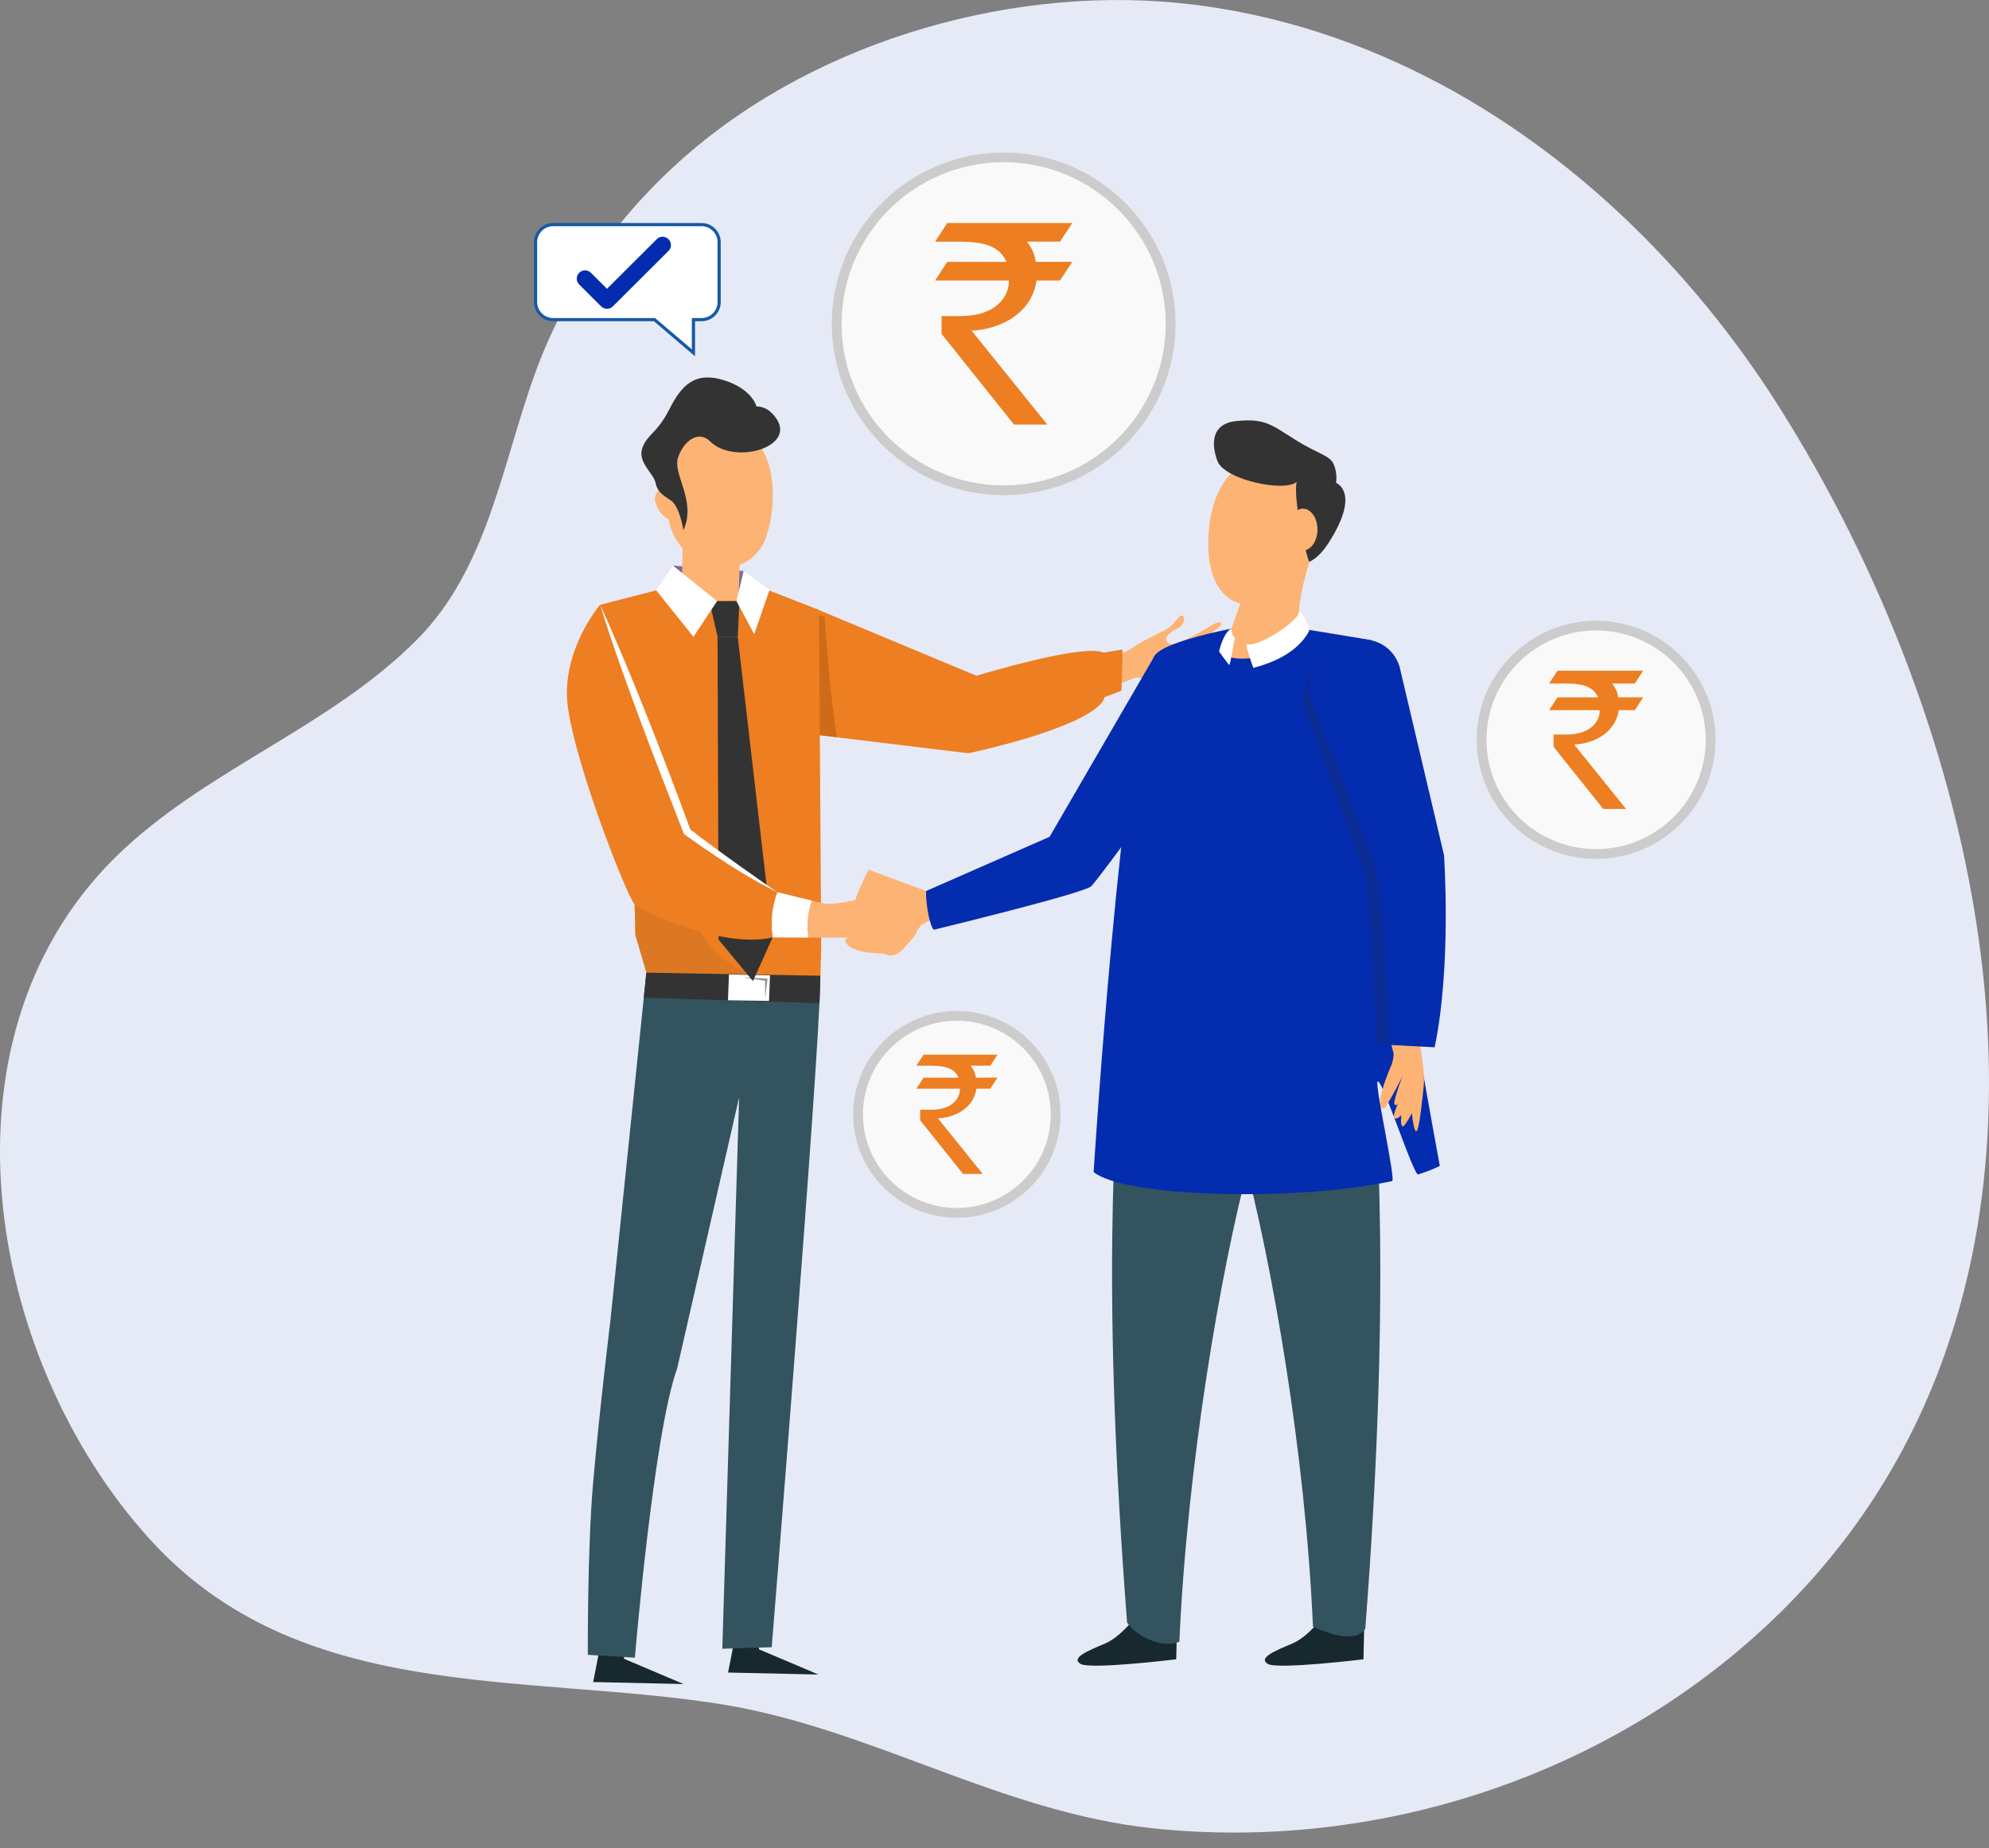 <svg width="99" height="92" viewBox="0 0 99 92" fill="none" xmlns="http://www.w3.org/2000/svg">
<rect x="0" y="0" width="99" height="92" fill="#808080" stroke="none"/>
<path d="M98.59 47.506C97.371 37.804 93.54 28.153 88.556 20.261C82.072 9.995 71.713 1.758 59.422 0.232C50.724 -0.849 40.804 1.903 34.077 7.807C30.732 10.742 28.154 14.395 26.633 18.581C24.986 23.111 24.285 28.302 20.737 31.858C16.473 36.132 10.585 38.176 6.18 42.255C-3.586 51.3 -0.735 67.637 7.493 76.661C14.898 84.784 25.885 83.281 35.765 84.812C43.265 85.974 49.755 90.212 57.42 91.014C68.509 92.174 79.957 88.454 88.091 80.771C97.561 71.826 100.113 59.627 98.59 47.506Z" fill="#E6EAF7"/>
<path d="M34.917 11.18H27.534C27.049 11.18 26.656 11.571 26.656 12.055V15.035C26.656 15.518 27.049 15.91 27.534 15.91H32.576L34.514 17.562V15.91H34.917C35.401 15.91 35.794 15.518 35.794 15.035V12.055C35.794 11.571 35.401 11.18 34.917 11.18Z" fill="white"/>
<path d="M34.594 17.734L32.548 15.99H27.535C27.007 15.99 26.578 15.562 26.578 15.036V12.055C26.578 11.53 27.007 11.102 27.535 11.102H34.918C35.445 11.102 35.874 11.53 35.874 12.055V15.036C35.874 15.562 35.445 15.99 34.918 15.99H34.594V17.734ZM27.535 11.259C27.095 11.259 26.736 11.617 26.736 12.055V15.036C26.736 15.475 27.095 15.832 27.535 15.832H32.606L34.436 17.392V15.832H34.918C35.358 15.832 35.716 15.475 35.716 15.036V12.055C35.716 11.617 35.358 11.259 34.918 11.259H27.535Z" fill="#1659A7"/>
<path d="M33.275 11.906C33.113 11.745 32.851 11.745 32.689 11.906L30.212 14.376L29.413 13.579C29.252 13.418 28.989 13.418 28.828 13.579C28.667 13.74 28.667 14.002 28.828 14.163L29.92 15.251C29.998 15.329 30.102 15.372 30.212 15.372C30.323 15.372 30.427 15.329 30.505 15.251L33.275 12.489C33.353 12.412 33.396 12.308 33.396 12.198C33.396 12.087 33.353 11.984 33.275 11.906L33.275 11.906Z" fill="#042CAF"/>
<path d="M29.523 83.73L34.023 83.829L31.065 82.574L30.931 81.449C30.475 81.449 30.365 81.757 29.905 81.757C29.775 82.475 29.523 83.73 29.523 83.73H29.523Z" fill="#17282F"/>
<path d="M36.238 83.257L40.738 83.356L37.78 82.102L37.646 80.977C37.19 80.977 37.08 81.284 36.62 81.284C36.489 82.002 36.238 83.257 36.238 83.257Z" fill="#17282F"/>
<path d="M56.552 33.725C57.284 33.793 58.504 33.857 59.231 33.778C59.93 33.703 60.458 33.509 60.703 33.364C60.762 33.329 60.717 33.23 60.647 33.24C60.465 33.266 60.212 33.329 60.035 33.373C59.45 33.518 59.193 33.449 59.094 33.328C59.126 33.208 59.35 33.14 60.161 32.952C60.536 32.865 61.049 32.746 61.109 32.683C61.301 32.334 60.473 32.55 60.108 32.666C59.732 32.786 59.352 32.955 59.208 32.779C59.161 32.721 59.605 32.478 60.205 32.261C62.386 31.475 61.441 31.328 60.411 31.794C59.473 32.217 59.056 32.423 58.992 32.344C59.002 32.236 59.199 32.121 59.835 31.788C60.201 31.596 60.752 31.199 60.788 31.088C60.809 30.868 60.46 31.024 60.286 31.138C60.268 31.15 58.472 32.291 58.149 32.008C57.819 31.72 58.347 31.421 58.665 31.247C58.99 31.069 58.995 30.659 58.831 30.641C58.627 30.62 58.477 31.145 57.928 31.395C57.381 31.644 56.586 32.075 56.409 32.218C56.329 32.284 55.383 32.848 54.086 33.138C53.846 33.192 53.583 33.236 53.306 33.266C53.316 33.779 53.315 34.295 53.305 34.812C54.64 34.443 55.89 33.988 56.552 33.725Z" fill="#FDB373"/>
<path d="M46.092 44.358L43.238 43.289L43.684 44.475L44.665 46.735L46.278 45.815L46.092 44.358Z" fill="#FDB373"/>
<path d="M55.013 32.552C54.342 31.883 48.602 33.639 48.602 33.639L40.573 30.289L39.77 36.473L48.2 37.496C48.2 37.496 53.715 36.346 54.84 34.975C55.226 34.505 55.211 32.749 55.013 32.552Z" fill="#ED7E21"/>
<path d="M41.049 30.718L40.537 30.562L39.77 36.471L41.645 36.698C41.307 34.288 41.116 31.955 41.049 30.718Z" fill="#CD6B18"/>
<path d="M40.766 30.362L37.512 29.094L32.662 29.385L29.871 30.108C29.871 30.108 31.063 38.363 31.341 41.278C31.619 44.193 31.619 46.525 31.619 46.525L32.174 48.419C35.301 48.685 37.677 48.461 40.831 48.84C40.865 47.168 40.876 47.225 40.876 47.225L40.766 30.362Z" fill="#ED7E21"/>
<path opacity="0.36" d="M31.619 46.523L32.174 48.416C34.323 48.599 36.118 48.55 38.055 48.626C33.303 47.604 34.459 42.642 34.459 42.642C32.595 41.295 29.871 30.105 29.871 30.105C29.871 30.105 31.063 38.361 31.341 41.276C31.619 44.191 31.619 46.523 31.619 46.523Z" fill="#C46D24"/>
<path d="M37.015 28.425L37.01 30.181L33.526 30.156L33.496 28.156L37.015 28.425Z" fill="#81669B"/>
<path d="M30.395 65.617C30.395 65.617 29.821 70.359 29.524 73.779C29.228 77.199 29.259 82.375 29.259 82.375L31.6 82.518C31.6 82.518 32.536 71.331 33.703 68.124L36.789 54.628L35.952 82.073L38.411 81.996C38.411 81.996 40.739 53.285 40.83 48.839C37.676 48.46 35.3 48.684 32.173 48.418L30.395 65.617Z" fill="#33535F"/>
<path d="M36.886 26.755C36.777 27.08 36.824 29.4 36.738 29.983C36.653 30.56 34.013 31.454 33.961 29.357C33.91 27.259 34.117 24.793 34.117 24.793L36.886 26.755V26.755Z" fill="#FDB373"/>
<g style="mix-blend-mode:multiply" opacity="0.5">
<path d="M36.886 26.755L35.967 26.104L34.117 24.793C34.117 24.793 34.117 24.794 34.117 24.796C34.117 24.797 34.117 24.798 34.117 24.799C34.117 24.799 34.117 24.799 34.117 24.8C34.116 24.808 34.115 24.825 34.113 24.848C34.107 24.925 34.095 25.077 34.081 25.288L34.08 25.289C34.078 25.331 34.074 25.376 34.071 25.423C34.071 25.427 34.071 25.43 34.071 25.433C34.06 25.585 34.05 25.76 34.038 25.953C34.038 25.964 34.037 25.975 34.036 25.986C34.034 26.032 34.031 26.078 34.029 26.126C34.029 26.126 34.029 26.127 34.029 26.127C34.027 26.152 34.026 26.177 34.025 26.202C34.025 26.205 34.024 26.207 34.024 26.21C34.024 26.22 34.023 26.229 34.023 26.239C34.023 26.242 34.022 26.246 34.022 26.25C34.021 26.266 34.02 26.283 34.02 26.299C34.363 27.423 35.663 28.644 36.786 28.789C36.789 28.712 36.793 28.633 36.799 28.555C36.813 27.767 36.824 26.94 36.886 26.755Z" fill="#FDB373"/>
</g>
<path d="M32.171 48.418L40.829 48.571L40.787 49.94L32.043 49.661L32.171 48.418Z" fill="#333333"/>
<path d="M38.278 49.824L36.234 49.792L36.283 48.508L38.326 48.551L38.278 49.824Z" fill="white"/>
<path d="M36.926 48.656C36.966 48.656 38.206 48.707 38.206 48.707L38.084 49.734L38.074 48.821L36.926 48.656Z" fill="#999999"/>
<path d="M34.457 31.108L35.718 31.699H36.722L37.48 31.108L36.802 29.921H35.308L34.93 29.734L34.457 31.108Z" fill="#ED7E21"/>
<path d="M35.309 29.922H36.802L36.723 31.7H35.718L35.309 29.922Z" fill="#333333"/>
<path d="M34.516 31.701L35.692 29.923L33.497 28.156L32.66 29.384L34.516 31.701Z" fill="white"/>
<path d="M37.542 31.573L36.656 29.924L37.014 28.426L38.302 29.36L37.542 31.573Z" fill="white"/>
<path d="M35.715 31.699C35.715 32.402 35.768 46.774 35.768 46.774L37.477 48.837L38.455 46.665L36.719 31.699H35.715Z" fill="#333333"/>
<path d="M38.689 44.411C36.656 43.287 34.197 41.401 34.197 41.401L29.869 30.105C29.869 30.105 28.215 32.016 28.215 34.523C28.215 37.029 31.18 44.587 31.583 45.01C31.82 45.258 35.874 47.258 38.457 46.666C38.357 45.898 38.404 45.206 38.689 44.411Z" fill="#ED7E21"/>
<path d="M34.358 41.286C33.196 38.093 31.221 33.034 29.871 30.105C31.052 33.924 32.953 38.713 34.045 41.52C34.07 41.535 36.643 43.435 38.691 44.411C38.312 44.166 35.682 42.324 34.358 41.286Z" fill="white"/>
<path d="M40.417 44.834C39.978 44.73 39.365 44.579 38.69 44.41C38.405 45.205 38.358 45.897 38.458 46.664C39.097 46.67 39.708 46.672 40.239 46.672C40.178 46.073 40.188 45.471 40.417 44.834Z" fill="white"/>
<path d="M43.904 44.484C43.904 44.484 41.73 45.088 41.045 44.976C40.945 44.959 40.722 44.91 40.417 44.837C40.188 45.475 40.178 46.076 40.239 46.675C41.22 46.676 41.935 46.67 42.069 46.67C42.57 46.67 43.876 47.56 44.335 47.56C44.793 47.56 45.071 47.093 45.071 47.093C45.071 47.093 45.488 46.714 45.627 46.394C45.766 46.073 45.892 46.131 45.892 45.796C45.892 45.461 43.904 44.484 43.904 44.484Z" fill="#FDB373"/>
<path d="M43.236 43.289C43.236 43.289 42.346 45.038 42.513 45.213C42.68 45.388 43.732 44.53 43.732 44.53L43.236 43.289Z" fill="#FDB373"/>
<path d="M42.066 46.784C42.066 46.784 43.215 45.832 43.401 46.026C43.586 46.221 42.991 46.784 42.991 46.784C42.991 46.784 43.644 46.252 43.79 46.318C43.936 46.383 43.408 47.032 43.408 47.032C43.408 47.032 44.026 46.444 44.235 46.516C44.443 46.587 43.967 47.464 43.967 47.464C43.967 47.464 42.143 47.484 42.066 46.784H42.066Z" fill="#FDB373"/>
<path fill-rule="evenodd" clip-rule="evenodd" d="M66.078 80.168C66.078 80.168 65.237 81.426 64.326 81.811C63.414 82.195 62.626 82.527 63.099 82.824C63.572 83.121 67.865 82.597 67.865 82.597L67.911 80.506L66.078 80.168Z" fill="#17282F"/>
<path fill-rule="evenodd" clip-rule="evenodd" d="M61.873 57.471L61.574 50.623L68.071 49.559C68.642 55.571 69.197 64.975 67.955 81.079C67.472 81.807 66.15 81.334 65.352 80.977C64.969 72.286 63.309 62.862 61.873 57.471Z" fill="#33535F"/>
<path fill-rule="evenodd" clip-rule="evenodd" d="M56.758 80.168C56.758 80.168 55.916 81.426 55.005 81.811C54.094 82.195 53.305 82.527 53.778 82.824C54.252 83.121 58.545 82.597 58.545 82.597L58.59 80.506L56.758 80.168Z" fill="#17282F"/>
<path fill-rule="evenodd" clip-rule="evenodd" d="M62.181 57.874L62.48 51.025L55.983 49.961C55.412 55.974 54.857 64.664 56.099 80.768C56.582 81.496 57.904 82.076 58.702 81.719C59.085 73.028 60.745 63.265 62.181 57.874Z" fill="#33535F"/>
<path fill-rule="evenodd" clip-rule="evenodd" d="M68.05 31.832L68.248 31.866C68.248 31.866 68.988 41.186 69.091 42.174C69.58 46.85 71.666 58.039 71.666 58.039C71.359 58.193 70.996 58.333 70.588 58.461C70.359 58.532 68.829 53.769 68.574 53.832C68.391 53.877 69.488 58.752 69.293 58.794C64.412 59.83 55.962 59.593 54.434 58.343C54.434 58.343 55.824 36.325 57.447 32.682C57.808 31.872 62.373 31.017 63.029 31.052C63.602 31.083 67.168 31.683 68.05 31.832Z" fill="#042CAF"/>
<path fill-rule="evenodd" clip-rule="evenodd" d="M61.333 23.517C61.333 23.517 60.107 24.494 60.141 27.159C60.176 29.825 61.737 30.036 61.737 30.036L61.118 31.804C61.118 31.804 60.587 32.642 61.387 32.754C63.083 32.992 64.698 31.778 64.698 31.778C64.501 30.697 64.733 29.383 65.182 27.951C65.182 27.951 66.32 25.582 65.748 24.256C64.482 21.327 61.333 23.517 61.333 23.517Z" fill="#FCB373"/>
<path fill-rule="evenodd" clip-rule="evenodd" d="M64.541 23.985C63.933 24.521 60.934 23.879 60.593 22.942C60.322 22.194 60.203 21.084 61.575 20.955C62.947 20.825 63.264 21.128 64.448 21.876C65.632 22.625 66.21 22.654 66.398 23.143C66.585 23.633 66.499 24.036 66.499 24.036C66.499 24.036 67.764 24.493 66.117 27.04C65.612 27.819 65.188 27.953 65.188 27.953C65.16 28.285 64.327 24.9 64.541 23.985H64.541Z" fill="#333333"/>
<path fill-rule="evenodd" clip-rule="evenodd" d="M62.062 32.078C61.95 32.06 62.381 33.247 62.381 33.247C63.857 32.858 64.72 32.22 65.162 31.411C65.105 31.037 64.848 30.488 64.658 30.426C64.731 30.842 62.748 32.19 62.062 32.078V32.078Z" fill="white"/>
<path fill-rule="evenodd" clip-rule="evenodd" d="M61.3 31.293C61.279 31.606 61.465 31.749 61.465 31.749C61.465 31.749 61.232 33.137 61.182 33.103C61.133 33.068 60.676 32.427 60.676 32.427C60.676 32.427 60.905 31.431 61.3 31.293Z" fill="white"/>
<path fill-rule="evenodd" clip-rule="evenodd" d="M64.852 25.32C64.453 25.32 64.129 25.786 64.129 26.359C64.129 26.932 64.453 27.398 64.852 27.398C65.251 27.398 65.575 26.932 65.575 26.359C65.575 25.786 65.251 25.32 64.852 25.32Z" fill="#FDB373"/>
<path d="M55.874 32.328L54.324 32.591C54.139 33.425 54.033 34.248 54.152 35.015L55.821 34.381L55.874 32.328Z" fill="#ED7E21"/>
<path fill-rule="evenodd" clip-rule="evenodd" d="M70.572 54.818C70.572 54.818 69.946 56.145 69.81 56.067C69.674 55.988 69.757 55.512 69.757 55.512C69.757 55.512 69.51 55.751 69.403 55.662C69.295 55.574 69.592 54.902 69.592 54.902C69.592 54.902 69.51 55.092 69.409 54.969C69.307 54.846 69.916 53.27 69.916 53.27L70.572 54.818Z" fill="#FDB373"/>
<path fill-rule="evenodd" clip-rule="evenodd" d="M70.616 51.532C70.637 51.767 70.949 53.408 70.863 54.092C70.778 54.775 70.644 56.395 70.473 56.308C70.302 56.221 70.174 54.386 70.174 54.386L69.822 53.541C69.822 53.541 69.379 54.458 68.959 55.114C68.831 55.314 68.323 55.185 69.24 53.052C69.364 52.764 69.369 52.444 69.369 52.444C69.369 52.444 69.096 51.569 69.286 51.508C69.476 51.446 70.526 51.452 70.526 51.452C70.526 51.452 70.595 51.298 70.616 51.532Z" fill="#FDB373"/>
<path d="M67.85 43.268L64.859 35.097C64.925 32.629 66.938 32.463 66.938 32.463C68.709 32.352 68.988 33.854 68.988 33.854L70.996 42.841C70.996 42.841 71.348 48.145 70.571 52.066L68.504 51.95C68.504 51.95 68.289 45.003 67.85 43.268Z" fill="#0B2B95"/>
<path d="M58.839 38.007L57.501 32.594L52.242 41.655L46.09 44.356C46.09 45.088 46.275 46.072 46.477 46.282C46.477 46.282 53.986 44.462 54.319 44.112C54.838 43.568 58.839 38.007 58.839 38.007Z" fill="#042CAF"/>
<path d="M49.958 24.405C54.547 24.405 58.268 20.695 58.268 16.118C58.268 11.542 54.547 7.832 49.958 7.832C45.369 7.832 41.648 11.542 41.648 16.118C41.648 20.695 45.369 24.405 49.958 24.405Z" fill="#F9F9F9"/>
<path d="M49.956 24.648C45.239 24.648 41.402 20.822 41.402 16.119C41.402 11.416 45.239 7.59 49.956 7.59C54.672 7.59 58.509 11.416 58.509 16.119C58.509 20.822 54.672 24.648 49.956 24.648ZM49.956 8.075C45.508 8.075 41.889 11.684 41.889 16.119C41.889 20.554 45.508 24.163 49.956 24.163C54.403 24.163 58.022 20.554 58.022 16.119C58.022 11.684 54.403 8.075 49.956 8.075Z" fill="#CCCCCC"/>
<path d="M50.469 21.132C50.063 20.623 49.657 20.115 49.251 19.607C48.558 18.74 47.866 17.873 47.174 17.006C47.075 16.883 46.977 16.76 46.879 16.637C46.872 16.628 46.866 16.615 46.866 16.604C46.866 16.32 46.866 16.035 46.866 15.751C46.866 15.747 46.867 15.742 46.867 15.735C46.878 15.735 46.888 15.735 46.898 15.735C47.221 15.735 47.545 15.737 47.868 15.733C48.24 15.729 48.606 15.682 48.96 15.559C49.247 15.459 49.508 15.314 49.728 15.101C49.972 14.864 50.134 14.579 50.195 14.243C50.21 14.156 50.21 14.067 50.218 13.979C50.218 13.974 50.217 13.97 50.216 13.962H46.545C46.55 13.953 46.553 13.946 46.557 13.941C46.75 13.645 46.944 13.349 47.136 13.053C47.147 13.037 47.159 13.035 47.175 13.035C48.137 13.035 49.099 13.035 50.061 13.035H50.097C50.081 13.002 50.067 12.972 50.052 12.942C49.888 12.62 49.632 12.397 49.301 12.257C49.111 12.177 48.913 12.128 48.711 12.095C48.389 12.044 48.064 12.031 47.738 12.03C47.351 12.029 46.964 12.029 46.577 12.029C46.567 12.029 46.558 12.029 46.543 12.029C46.551 12.017 46.555 12.009 46.56 12.002C46.752 11.709 46.944 11.416 47.135 11.123C47.145 11.107 47.156 11.102 47.174 11.102C49.229 11.102 51.283 11.102 53.337 11.102H53.366C53.361 11.111 53.358 11.117 53.355 11.123C53.161 11.419 52.967 11.715 52.774 12.012C52.764 12.028 52.752 12.029 52.737 12.029C52.206 12.029 51.675 12.029 51.144 12.029H51.108C51.353 12.324 51.503 12.655 51.551 13.034H53.367C53.361 13.044 53.359 13.05 53.355 13.056C53.161 13.352 52.967 13.649 52.774 13.945C52.764 13.961 52.752 13.962 52.737 13.962C52.365 13.962 51.992 13.962 51.62 13.962C51.602 13.962 51.591 13.961 51.587 13.986C51.544 14.297 51.447 14.591 51.294 14.866C51.111 15.194 50.865 15.468 50.568 15.696C50.198 15.981 49.783 16.174 49.336 16.301C49.022 16.39 48.701 16.441 48.375 16.459C48.372 16.459 48.369 16.459 48.363 16.46C48.367 16.467 48.37 16.472 48.374 16.477C49.02 17.278 49.665 18.079 50.311 18.881C50.91 19.625 51.51 20.369 52.11 21.114C52.114 21.119 52.117 21.126 52.121 21.132H50.469Z" fill="#ED7E21"/>
<path d="M79.447 42.51C82.595 42.51 85.147 39.965 85.147 36.825C85.147 33.686 82.595 31.141 79.447 31.141C76.298 31.141 73.746 33.686 73.746 36.825C73.746 39.965 76.298 42.51 79.447 42.51Z" fill="#F9F9F9"/>
<path d="M79.444 42.754C76.167 42.754 73.5 40.094 73.5 36.826C73.5 33.557 76.167 30.898 79.444 30.898C82.722 30.898 85.388 33.557 85.388 36.826C85.388 40.094 82.722 42.754 79.444 42.754ZM79.444 31.384C76.435 31.384 73.987 33.825 73.987 36.826C73.987 39.827 76.435 42.268 79.444 42.268C82.453 42.268 84.901 39.827 84.901 36.826C84.901 33.825 82.453 31.384 79.444 31.384Z" fill="#CCCCCC"/>
<path d="M79.799 40.268C79.52 39.919 79.242 39.57 78.963 39.222C78.488 38.627 78.013 38.032 77.538 37.438C77.471 37.353 77.403 37.269 77.336 37.184C77.331 37.178 77.327 37.169 77.327 37.162C77.327 36.967 77.327 36.771 77.327 36.576C77.327 36.573 77.328 36.571 77.328 36.565C77.335 36.565 77.342 36.565 77.349 36.565C77.571 36.565 77.793 36.567 78.014 36.564C78.27 36.562 78.521 36.529 78.764 36.445C78.961 36.376 79.14 36.277 79.29 36.13C79.458 35.968 79.569 35.773 79.611 35.542C79.621 35.483 79.621 35.421 79.626 35.361C79.627 35.358 79.626 35.354 79.625 35.349H77.107C77.111 35.343 77.112 35.338 77.115 35.334C77.248 35.132 77.38 34.929 77.513 34.725C77.52 34.714 77.528 34.713 77.539 34.713C78.199 34.713 78.859 34.713 79.519 34.713H79.544C79.533 34.69 79.523 34.669 79.513 34.649C79.4 34.428 79.225 34.275 78.997 34.179C78.868 34.124 78.732 34.091 78.593 34.069C78.372 34.033 78.149 34.024 77.925 34.024C77.66 34.023 77.394 34.023 77.129 34.023C77.122 34.023 77.115 34.023 77.106 34.023C77.111 34.014 77.114 34.009 77.117 34.004C77.249 33.803 77.38 33.602 77.511 33.401C77.519 33.39 77.526 33.387 77.539 33.387C78.948 33.387 80.357 33.387 81.767 33.387H81.786C81.783 33.393 81.781 33.397 81.779 33.401C81.646 33.605 81.513 33.808 81.38 34.011C81.373 34.022 81.365 34.023 81.355 34.023C80.99 34.023 80.626 34.023 80.262 34.023H80.237C80.405 34.225 80.508 34.453 80.541 34.712H81.787C81.783 34.719 81.781 34.724 81.779 34.727C81.646 34.931 81.513 35.134 81.38 35.338C81.373 35.348 81.365 35.349 81.355 35.349C81.099 35.349 80.844 35.349 80.588 35.349C80.576 35.349 80.568 35.349 80.566 35.365C80.536 35.579 80.47 35.781 80.365 35.969C80.239 36.194 80.071 36.382 79.867 36.539C79.613 36.734 79.329 36.867 79.022 36.953C78.806 37.015 78.586 37.05 78.362 37.062C78.36 37.062 78.358 37.062 78.354 37.063C78.357 37.067 78.359 37.071 78.362 37.074C78.805 37.624 79.247 38.174 79.69 38.724C80.102 39.234 80.513 39.745 80.924 40.255C80.927 40.259 80.93 40.264 80.932 40.268H79.799Z" fill="#ED7E21"/>
<path d="M47.628 60.374C50.344 60.374 52.546 58.178 52.546 55.47C52.546 52.762 50.344 50.566 47.628 50.566C44.913 50.566 42.711 52.762 42.711 55.47C42.711 58.178 44.913 60.374 47.628 60.374Z" fill="#F9F9F9"/>
<path d="M47.626 60.617C44.78 60.617 42.465 58.309 42.465 55.471C42.465 52.633 44.78 50.324 47.626 50.324C50.472 50.324 52.787 52.633 52.787 55.471C52.787 58.309 50.472 60.617 47.626 60.617ZM47.626 50.81C45.049 50.81 42.952 52.901 42.952 55.471C42.952 58.041 45.049 60.132 47.626 60.132C50.203 60.132 52.3 58.041 52.3 55.471C52.3 52.901 50.203 50.81 47.626 50.81Z" fill="#CCCCCC"/>
<path d="M47.933 58.436C47.692 58.135 47.452 57.834 47.212 57.533C46.802 57.02 46.392 56.507 45.983 55.994C45.925 55.922 45.866 55.849 45.808 55.776C45.804 55.77 45.801 55.763 45.801 55.756C45.8 55.588 45.8 55.42 45.8 55.251C45.8 55.249 45.801 55.246 45.801 55.242C45.807 55.242 45.814 55.242 45.82 55.242C46.011 55.242 46.202 55.243 46.393 55.241C46.614 55.239 46.83 55.211 47.04 55.138C47.21 55.079 47.364 54.993 47.494 54.867C47.639 54.726 47.734 54.558 47.77 54.359C47.78 54.308 47.78 54.255 47.784 54.203C47.784 54.2 47.783 54.197 47.783 54.193H45.611C45.614 54.187 45.615 54.183 45.618 54.18C45.732 54.005 45.847 53.83 45.961 53.655C45.967 53.645 45.974 53.644 45.984 53.644C46.553 53.644 47.122 53.644 47.691 53.644H47.713C47.703 53.624 47.695 53.607 47.686 53.589C47.589 53.398 47.438 53.267 47.241 53.184C47.129 53.136 47.012 53.107 46.892 53.088C46.702 53.057 46.509 53.05 46.317 53.049C46.087 53.049 45.858 53.049 45.629 53.049C45.624 53.049 45.618 53.049 45.609 53.049C45.614 53.041 45.617 53.037 45.62 53.033C45.733 52.859 45.846 52.686 45.959 52.512C45.966 52.503 45.972 52.5 45.983 52.5C47.199 52.5 48.414 52.5 49.63 52.5H49.647C49.644 52.505 49.643 52.509 49.641 52.512C49.526 52.688 49.411 52.863 49.297 53.039C49.291 53.048 49.284 53.049 49.275 53.049C48.961 53.049 48.646 53.049 48.332 53.049H48.311C48.456 53.224 48.544 53.419 48.573 53.643H49.648C49.644 53.649 49.643 53.653 49.641 53.656C49.526 53.832 49.411 54.007 49.297 54.183C49.291 54.192 49.284 54.193 49.275 54.193C49.054 54.193 48.834 54.193 48.614 54.193C48.603 54.193 48.596 54.192 48.594 54.207C48.569 54.391 48.512 54.565 48.421 54.728C48.313 54.922 48.167 55.084 47.991 55.219C47.773 55.387 47.527 55.502 47.262 55.577C47.076 55.629 46.887 55.66 46.694 55.67C46.692 55.67 46.69 55.671 46.687 55.671C46.689 55.675 46.691 55.678 46.693 55.681C47.075 56.155 47.457 56.629 47.839 57.104C48.194 57.544 48.549 57.985 48.904 58.425C48.906 58.428 48.908 58.432 48.91 58.436H47.933Z" fill="#ED7E21"/>
<path d="M33.253 23.624C33.189 25.475 33.123 26.265 33.962 27.285C35.228 28.84 37.522 28.514 38.138 26.719C38.687 25.104 38.715 22.346 36.97 21.442C35.733 20.79 34.2 21.261 33.546 22.494C33.362 22.843 33.261 23.23 33.253 23.624Z" fill="#FDB373"/>
<path d="M32.634 25.044C32.734 25.389 32.967 25.679 33.282 25.852C33.7 26.079 34.019 25.73 33.987 25.282C33.961 24.878 33.713 24.274 33.251 24.232C32.915 24.208 32.623 24.46 32.599 24.795C32.593 24.88 32.605 24.965 32.634 25.044Z" fill="#FDB373"/>
<path d="M34.016 26.394C34.016 26.394 33.837 25.194 33.375 24.901C32.913 24.609 32.705 24.43 32.621 24.007C32.538 23.582 31.718 22.998 31.97 22.301C32.221 21.603 32.706 21.579 33.32 20.367C33.933 19.155 34.596 18.484 36.026 18.925C37.455 19.367 37.655 20.237 37.655 20.237C37.655 20.237 38.219 20.165 38.671 20.881C39.562 22.292 36.515 23.139 35.343 21.97C34.775 21.403 34.032 21.931 33.75 22.773C33.468 23.615 34.683 24.938 34.016 26.394H34.016Z" fill="#333333"/>
<path d="M68.433 43.012L65.16 34.542C65.232 31.983 67.434 31.811 67.434 31.811C69.372 31.695 69.677 33.253 69.677 33.253L71.874 42.569C71.874 42.569 72.259 48.069 71.408 52.133L69.148 52.014C69.148 52.014 68.912 44.811 68.433 43.012V43.012Z" fill="#042CAF"/>
</svg>
